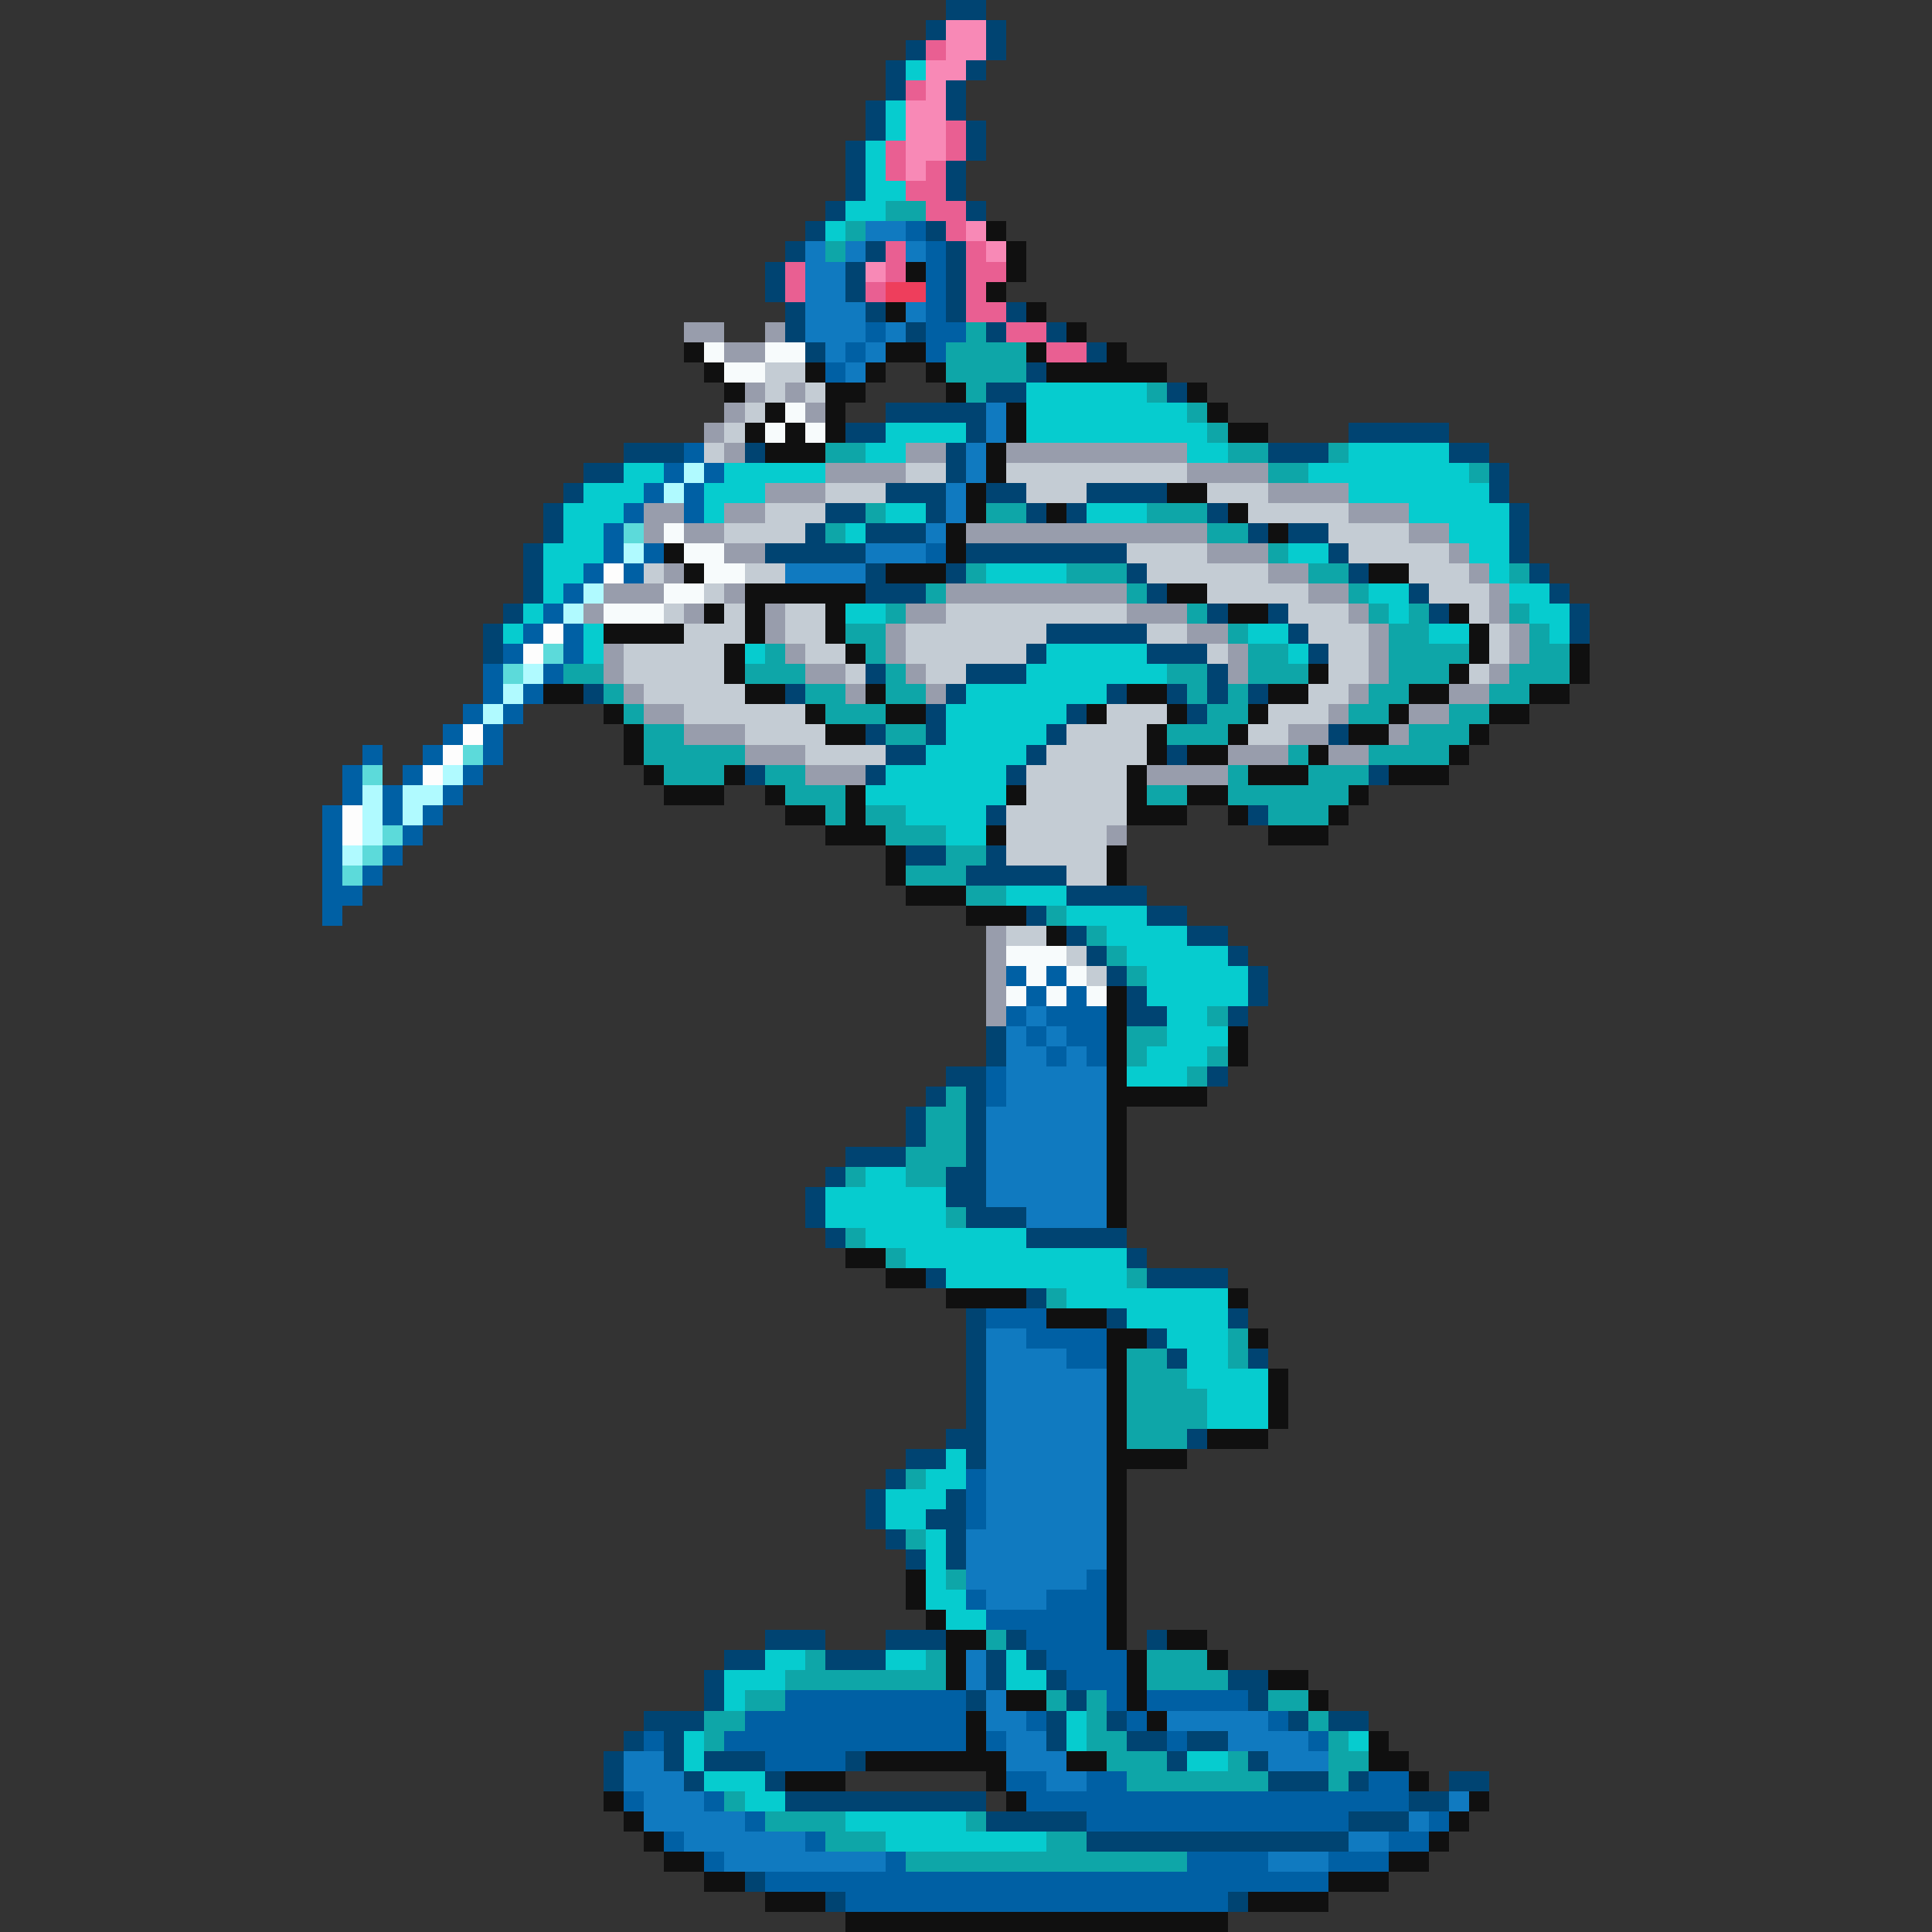 <svg xmlns="http://www.w3.org/2000/svg" viewBox="0 -0.5 96 96" shape-rendering="crispEdges">
<rect x="0" y="-0.5" width="96" height="96" fill="#333333" stroke="none"/>
<path stroke="#004472" d="M47 0h2M46 1h1M49 1h1M45 2h1M49 2h1M44 3h1M48 3h1M44 4h1M47 4h1M43 5h1M47 5h1M43 6h1M48 6h1M42 7h1M48 7h1M42 8h1M47 8h1M42 9h1M47 9h1M41 10h1M48 10h1M40 11h1M46 11h1M39 12h1M43 12h1M47 12h1M38 13h1M42 13h1M47 13h1M38 14h1M42 14h1M47 14h1M39 15h1M43 15h1M47 15h1M50 15h1M39 16h1M45 16h1M49 16h1M52 16h1M40 17h1M54 17h1M51 18h1M49 19h2M58 19h1M44 20h5M42 21h2M48 21h1M67 21h5M31 22h3M37 22h1M47 22h1M63 22h3M72 22h2M29 23h2M47 23h1M74 23h1M28 24h1M44 24h3M49 24h2M54 24h4M74 24h1M27 25h1M41 25h2M46 25h1M51 25h1M53 25h1M60 25h1M75 25h1M27 26h1M40 26h1M43 26h3M62 26h1M64 26h2M75 26h1M26 27h1M38 27h5M48 27h8M66 27h1M75 27h1M26 28h1M43 28h1M47 28h1M56 28h1M67 28h1M76 28h1M26 29h1M43 29h3M57 29h1M70 29h1M77 29h1M25 30h1M60 30h1M63 30h1M71 30h1M78 30h1M24 31h1M52 31h5M64 31h1M78 31h1M24 32h1M51 32h1M57 32h3M65 32h1M43 33h1M48 33h3M60 33h1M29 34h1M39 34h1M47 34h1M55 34h1M58 34h1M60 34h1M62 34h1M46 35h1M53 35h1M59 35h1M43 36h1M46 36h1M52 36h1M66 36h1M44 37h2M51 37h1M58 37h1M37 38h1M43 38h1M50 38h1M68 38h1M49 40h1M62 40h1M45 42h2M49 42h1M48 43h5M53 44h4M51 45h1M57 45h2M53 46h1M59 46h2M54 47h1M61 47h1M55 48h1M62 48h1M56 49h1M62 49h1M56 50h2M61 50h1M49 51h1M49 52h1M47 53h2M60 53h1M46 54h1M48 54h1M45 55h1M48 55h1M45 56h1M48 56h1M42 57h3M48 57h1M41 58h1M47 58h2M40 59h1M47 59h2M40 60h1M48 60h3M41 61h1M51 61h5M56 62h1M46 63h1M57 63h4M51 64h1M48 65h1M55 65h1M61 65h1M48 66h1M57 66h1M48 67h1M58 67h1M62 67h1M48 68h1M48 69h1M48 70h1M47 71h2M59 71h1M45 72h2M48 72h1M44 73h1M43 74h1M47 74h1M43 75h1M46 75h2M44 76h1M47 76h1M45 77h1M47 77h1M38 81h3M44 81h3M50 81h1M57 81h1M36 82h2M41 82h3M49 82h1M51 82h1M35 83h1M49 83h1M52 83h1M61 83h2M35 84h1M48 84h1M53 84h1M62 84h1M32 85h3M52 85h1M55 85h1M64 85h1M66 85h2M31 86h1M33 86h1M52 86h1M56 86h2M59 86h2M30 87h1M33 87h1M35 87h3M42 87h1M58 87h1M62 87h1M30 88h1M34 88h1M38 88h1M63 88h3M67 88h1M72 88h2M39 89h10M70 89h2M49 90h5M67 90h3M54 91h13M37 93h1M41 94h1M61 94h1" />
<path stroke="#f889b6" d="M47 1h2M47 2h2M46 3h2M46 4h1M45 5h2M45 6h2M45 7h2M45 8h1M48 11h1M49 12h1M43 13h1" />
<path stroke="#e95f92" d="M46 2h1M45 4h1M47 6h1M44 7h1M47 7h1M44 8h1M46 8h1M45 9h2M46 10h2M47 11h1M44 12h1M48 12h1M39 13h1M44 13h1M48 13h2M39 14h1M43 14h1M48 14h1M48 15h2M50 16h2M52 17h2" />
<path stroke="#06cccf" d="M45 3h1M44 5h1M44 6h1M43 7h1M43 8h1M43 9h2M42 10h2M41 11h1M51 19h6M51 20h8M44 21h4M51 21h9M43 22h2M59 22h2M67 22h5M31 23h2M36 23h5M65 23h8M29 24h3M35 24h3M67 24h7M28 25h3M35 25h1M44 25h2M54 25h3M70 25h5M28 26h2M42 26h1M72 26h3M27 27h3M64 27h2M73 27h2M27 28h2M49 28h4M74 28h1M27 29h1M68 29h2M75 29h2M26 30h1M42 30h2M69 30h1M76 30h2M25 31h1M29 31h1M62 31h2M71 31h2M77 31h1M29 32h1M37 32h1M52 32h5M64 32h1M51 33h7M48 34h7M47 35h6M47 36h5M46 37h5M44 38h6M43 39h7M45 40h4M47 41h2M50 44h3M53 45h4M55 46h4M56 47h5M57 48h5M57 49h5M58 50h2M58 51h3M57 52h3M56 53h3M43 58h2M41 59h6M41 60h6M43 61h8M45 62h11M47 63h9M53 64h8M56 65h5M58 66h3M59 67h2M59 68h4M60 69h3M60 70h3M47 72h1M46 73h2M44 74h3M44 75h2M46 76h1M46 77h1M46 78h1M46 79h2M47 80h2M38 82h2M44 82h2M50 82h1M36 83h3M50 83h2M36 84h1M53 85h1M34 86h1M53 86h1M67 86h1M34 87h1M59 87h2M35 88h3M37 89h2M42 90h6M44 91h8" />
<path stroke="#0ea6a8" d="M44 10h2M42 11h1M41 12h1M48 16h1M47 17h4M47 18h4M48 19h1M57 19h1M59 20h1M60 21h1M41 22h2M61 22h2M66 22h1M63 23h2M73 23h1M43 25h1M49 25h2M57 25h3M41 26h1M60 26h2M63 27h1M48 28h1M53 28h3M65 28h2M75 28h1M46 29h1M56 29h1M67 29h1M44 30h1M59 30h1M68 30h1M70 30h1M75 30h1M42 31h2M61 31h1M69 31h2M76 31h1M38 32h1M43 32h1M62 32h2M69 32h4M76 32h2M28 33h2M37 33h3M44 33h1M58 33h2M62 33h3M69 33h3M75 33h3M30 34h1M40 34h2M44 34h2M59 34h1M61 34h1M68 34h2M74 34h2M31 35h1M41 35h3M60 35h2M67 35h2M72 35h2M32 36h2M44 36h2M58 36h3M70 36h3M32 37h5M64 37h1M68 37h4M33 38h3M38 38h2M61 38h1M65 38h3M39 39h3M57 39h2M61 39h6M41 40h1M43 40h2M63 40h3M44 41h3M47 42h2M45 43h3M48 44h2M52 45h1M54 46h1M55 47h1M56 48h1M60 50h1M56 51h2M56 52h1M60 52h1M59 53h1M47 54h1M46 55h2M46 56h2M45 57h3M42 58h1M45 58h2M47 60h1M42 61h1M44 62h1M56 63h1M52 64h1M61 66h1M56 67h2M61 67h1M56 68h3M56 69h4M56 70h4M56 71h3M45 73h1M45 76h1M47 78h1M49 81h1M40 82h1M46 82h1M57 82h3M39 83h8M57 83h4M37 84h2M52 84h1M54 84h1M63 84h2M35 85h2M54 85h1M65 85h1M35 86h1M54 86h2M66 86h1M55 87h3M61 87h1M66 87h2M56 88h7M66 88h1M36 89h1M38 90h4M48 90h1M41 91h3M52 91h2M45 92h14" />
<path stroke="#107ac0" d="M43 11h2M40 12h1M42 12h1M45 12h1M40 13h2M40 14h2M40 15h3M45 15h1M40 16h3M44 16h1M41 17h1M43 17h1M42 18h1M49 20h1M49 21h1M48 22h1M48 23h1M47 24h1M47 25h1M46 26h1M43 27h3M39 28h4M51 50h1M50 51h1M52 51h1M50 52h2M53 52h1M50 53h5M50 54h5M49 55h6M49 56h6M49 57h6M49 58h6M49 59h6M51 60h4M49 66h2M49 67h4M49 68h6M49 69h6M49 70h6M49 71h6M49 72h6M49 73h6M49 74h6M49 75h6M48 76h7M48 77h7M48 78h6M49 79h3M48 82h1M48 83h1M49 84h1M49 85h2M58 85h5M50 86h2M61 86h4M31 87h2M50 87h3M63 87h3M31 88h3M52 88h2M32 89h3M72 89h1M32 90h5M70 90h1M34 91h6M67 91h2M36 92h8M63 92h3" />
<path stroke="#0060a4" d="M45 11h1M46 12h1M46 13h1M46 14h1M46 15h1M43 16h1M46 16h2M42 17h1M46 17h1M41 18h1M34 22h1M33 23h1M35 23h1M32 24h1M34 24h1M31 25h1M34 25h1M30 26h1M30 27h1M32 27h1M46 27h1M29 28h1M31 28h1M28 29h1M27 30h1M26 31h1M28 31h1M25 32h1M28 32h1M24 33h1M27 33h1M24 34h1M26 34h1M23 35h1M25 35h1M22 36h1M24 36h1M18 37h1M21 37h1M24 37h1M17 38h1M20 38h1M23 38h1M17 39h1M19 39h1M22 39h1M16 40h1M19 40h1M21 40h1M16 41h1M20 41h1M16 42h1M19 42h1M16 43h1M18 43h1M16 44h2M16 45h1M50 48h1M52 48h1M51 49h1M53 49h1M50 50h1M52 50h3M51 51h1M53 51h2M52 52h1M54 52h1M49 53h1M49 54h1M49 65h3M51 66h4M53 67h2M48 73h1M48 74h1M48 75h1M54 78h1M48 79h1M52 79h3M49 80h6M51 81h4M52 82h4M53 83h3M39 84h9M55 84h1M57 84h5M37 85h11M51 85h1M56 85h1M63 85h1M32 86h1M36 86h12M49 86h1M58 86h1M65 86h1M38 87h4M50 88h2M54 88h2M68 88h2M31 89h1M35 89h1M51 89h19M37 90h1M54 90h13M71 90h1M33 91h1M40 91h1M69 91h2M35 92h1M44 92h1M59 92h4M66 92h3M38 93h28M42 94h19" />
<path stroke="#101010" d="M49 11h1M50 12h1M45 13h1M50 13h1M49 14h1M44 15h1M51 15h1M53 16h1M34 17h1M44 17h2M51 17h1M55 17h1M35 18h1M40 18h1M43 18h1M46 18h1M52 18h6M36 19h1M41 19h2M47 19h1M59 19h1M38 20h1M41 20h1M50 20h1M60 20h1M37 21h1M39 21h1M41 21h1M50 21h1M61 21h2M38 22h3M49 22h1M49 23h1M48 24h1M58 24h2M48 25h1M52 25h1M61 25h1M47 26h1M63 26h1M33 27h1M47 27h1M34 28h1M44 28h3M68 28h2M37 29h6M58 29h2M35 30h1M37 30h1M41 30h1M61 30h2M72 30h1M30 31h4M37 31h1M41 31h1M73 31h1M36 32h1M42 32h1M73 32h1M78 32h1M36 33h1M65 33h1M72 33h1M78 33h1M27 34h2M37 34h2M43 34h1M56 34h2M63 34h2M70 34h2M76 34h2M30 35h1M40 35h1M44 35h2M54 35h1M58 35h1M62 35h1M69 35h1M74 35h2M31 36h1M41 36h2M57 36h1M61 36h1M67 36h2M73 36h1M31 37h1M57 37h1M59 37h2M65 37h1M72 37h1M32 38h1M36 38h1M56 38h1M62 38h3M69 38h3M33 39h3M38 39h1M42 39h1M50 39h1M56 39h1M59 39h2M67 39h1M39 40h2M42 40h1M56 40h3M61 40h1M66 40h1M41 41h3M49 41h1M63 41h3M44 42h1M55 42h1M44 43h1M55 43h1M45 44h3M48 45h3M52 46h1M55 49h1M55 50h1M55 51h1M61 51h1M55 52h1M61 52h1M55 53h1M55 54h5M55 55h1M55 56h1M55 57h1M55 58h1M55 59h1M55 60h1M42 62h2M44 63h2M47 64h4M61 64h1M52 65h3M55 66h2M62 66h1M55 67h1M55 68h1M63 68h1M55 69h1M63 69h1M55 70h1M63 70h1M55 71h1M60 71h3M55 72h4M55 73h1M55 74h1M55 75h1M55 76h1M55 77h1M45 78h1M55 78h1M45 79h1M55 79h1M46 80h1M55 80h1M47 81h2M55 81h1M58 81h2M47 82h1M56 82h1M60 82h1M47 83h1M56 83h1M63 83h2M50 84h2M56 84h1M65 84h1M48 85h1M57 85h1M48 86h1M68 86h1M43 87h7M53 87h2M68 87h2M39 88h3M49 88h1M70 88h1M30 89h1M50 89h1M73 89h1M31 90h1M72 90h1M32 91h1M71 91h1M33 92h2M69 92h2M35 93h2M66 93h3M38 94h3M62 94h4M42 95h19" />
<path stroke="#ee3e5c" d="M44 14h2" />
<path stroke="#989dac" d="M34 16h2M38 16h1M36 17h2M37 19h1M39 19h1M36 20h1M40 20h1M35 21h1M36 22h1M45 22h2M50 22h9M41 23h4M59 23h4M38 24h3M63 24h4M32 25h2M36 25h2M67 25h3M32 26h1M34 26h2M48 26h12M70 26h2M36 27h2M60 27h3M72 27h1M33 28h1M63 28h2M73 28h1M30 29h3M36 29h1M47 29h9M65 29h2M74 29h1M29 30h1M34 30h1M38 30h1M45 30h2M56 30h3M67 30h1M74 30h1M38 31h1M44 31h1M59 31h2M68 31h1M75 31h1M30 32h1M39 32h1M44 32h1M61 32h1M68 32h1M75 32h1M30 33h1M40 33h2M45 33h1M61 33h1M68 33h1M74 33h1M31 34h1M42 34h1M46 34h1M67 34h1M72 34h2M32 35h2M66 35h1M70 35h2M34 36h3M64 36h2M69 36h1M37 37h3M61 37h3M66 37h2M40 38h3M57 38h4M55 41h1M49 46h1M49 47h1M49 48h1M49 49h1M49 50h1" />
<path stroke="#f7fbfc" d="M35 17h1M38 17h2M36 18h2M39 20h1M38 21h1M40 21h1M33 26h1M34 27h2M35 28h2M33 29h2M30 30h3M50 47h3M51 48h1M53 48h1M50 49h1M52 49h1M54 49h1" />
<path stroke="#c4ccd4" d="M38 18h2M38 19h1M40 19h1M37 20h1M36 21h1M35 22h1M45 23h2M50 23h9M41 24h3M51 24h3M60 24h3M38 25h3M62 25h5M36 26h4M66 26h4M56 27h4M67 27h5M32 28h1M37 28h2M57 28h6M70 28h3M35 29h1M60 29h5M71 29h3M33 30h1M36 30h1M39 30h2M47 30h9M64 30h3M73 30h1M34 31h3M39 31h2M45 31h7M57 31h2M65 31h3M74 31h1M31 32h5M40 32h2M45 32h6M60 32h1M66 32h2M74 32h1M31 33h5M42 33h1M46 33h2M66 33h2M73 33h1M32 34h5M65 34h2M34 35h6M55 35h3M63 35h3M37 36h4M53 36h4M62 36h2M40 37h4M52 37h5M51 38h5M51 39h5M50 40h6M50 41h5M50 42h5M53 43h2M50 46h2M53 47h1M54 48h1" />
<path stroke="#b0faff" d="M34 23h1M33 24h1M31 27h1M29 29h1M28 30h1M26 33h1M25 34h1M24 35h1M22 38h1M18 39h1M20 39h2M18 40h1M20 40h1M18 41h1M17 42h1" />
<path stroke="#5cdada" d="M31 26h1M27 32h1M25 33h1M23 37h1M18 38h1M19 41h1M18 42h1M17 43h1" />
<path stroke="#fdfdfd" d="M30 28h1M27 31h1M26 32h1M23 36h1M22 37h1M21 38h1M17 40h1M17 41h1" />
</svg>